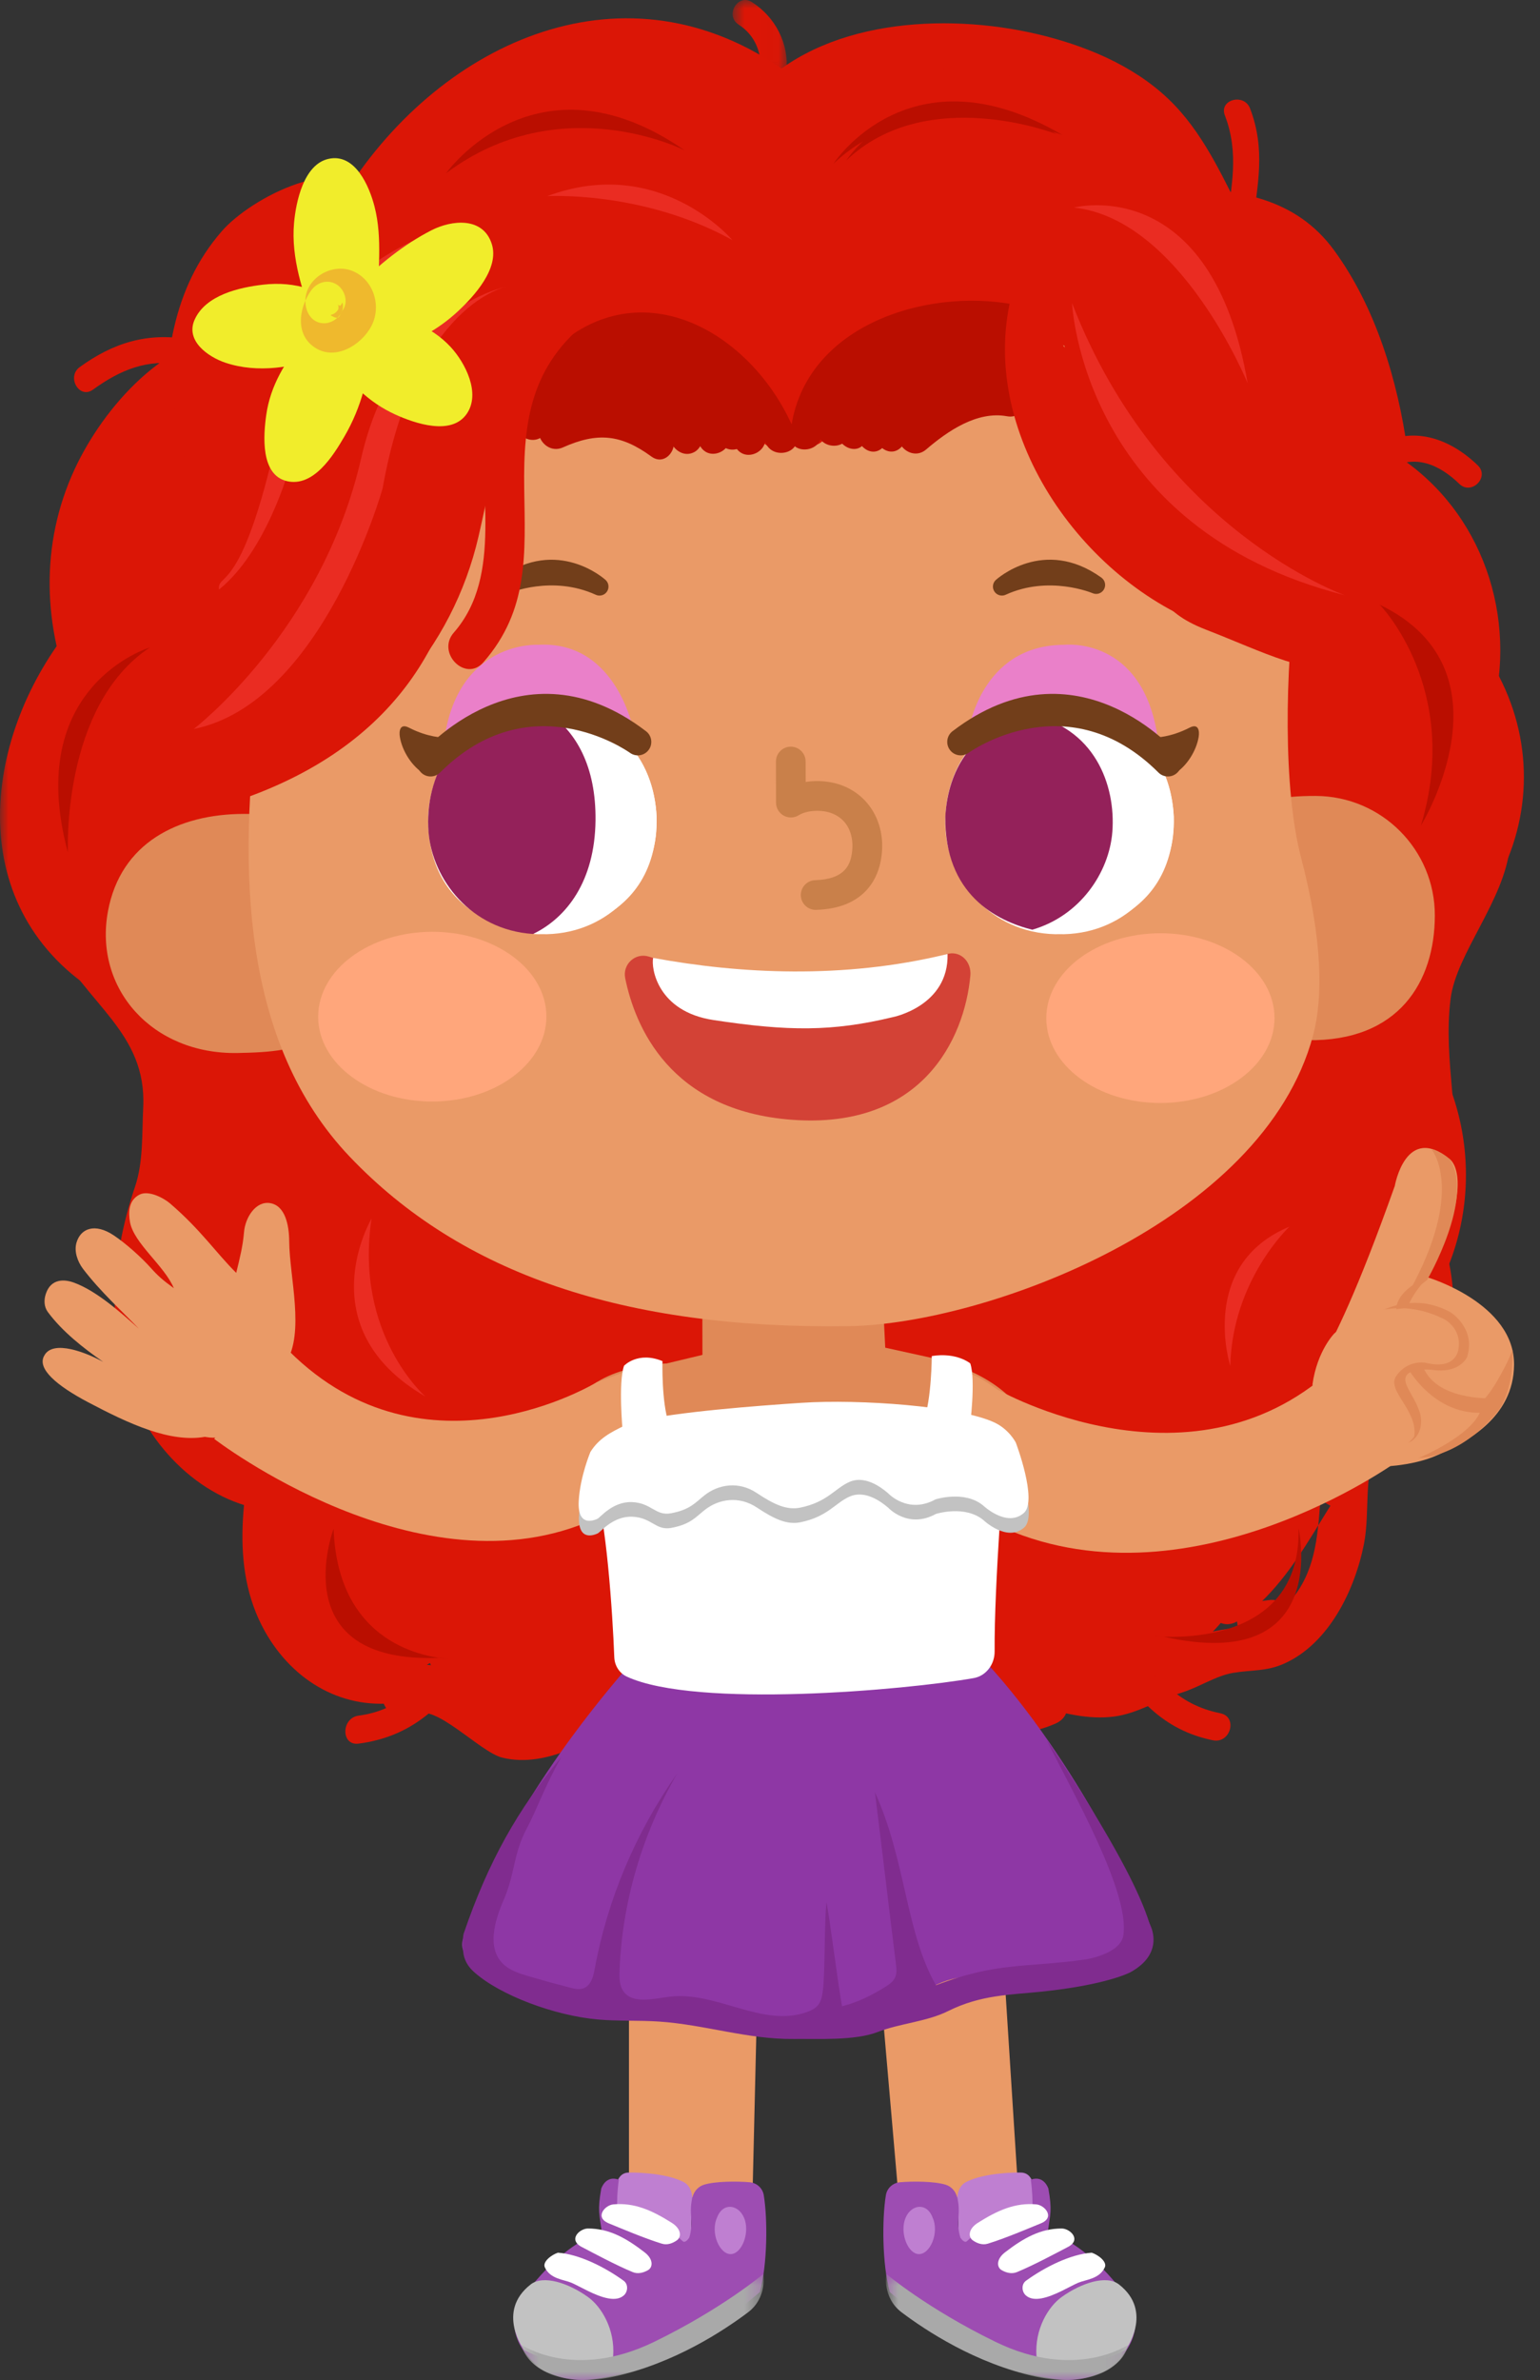 <svg width="90" height="139" viewBox="0 0 90 139" fill="none" xmlns="http://www.w3.org/2000/svg">
<rect x="0" y="0" width="90" height="139" fill="#333333" stroke="none"/>
<path fill-rule="evenodd" clip-rule="evenodd" d="M20.96 101.831C24.047 101.423 25.869 99.672 27.56 97.18C28.153 96.308 26.737 95.489 26.149 96.356C24.831 98.297 23.407 99.873 20.96 100.196C19.932 100.332 19.918 101.969 20.96 101.831" fill="#DB1606"/>
<path fill-rule="evenodd" clip-rule="evenodd" d="M71.321 100.059C68.788 99.545 67.469 97.926 66.227 95.786C65.699 94.877 64.285 95.699 64.815 96.611C66.26 99.1 67.95 101.04 70.886 101.636C71.914 101.844 72.353 100.268 71.321 100.059" fill="#DB1606"/>
<path fill-rule="evenodd" clip-rule="evenodd" d="M24.286 100.136C25.406 99.424 28.046 102.327 29.352 102.649C30.686 102.979 32.069 102.679 33.308 102.165C34.998 101.463 36.344 100.207 37.99 99.44C40.38 98.326 41.937 99.563 44.031 100.519C47.146 101.941 49.069 100.854 51.93 99.499C54.287 98.381 55.6 100.033 57.715 100.809C59.139 101.331 60.308 101.258 61.671 100.667C63.252 99.98 61.886 97.667 60.316 98.348C58.568 99.106 56.637 96.929 54.997 96.477C53.695 96.117 52.429 96.348 51.213 96.876C49.343 97.689 47.874 99.084 45.704 98.333C44.031 97.754 42.67 96.604 40.88 96.325C37.287 95.767 35.196 98.643 32.105 99.742C29.489 100.672 28.547 98.519 26.478 97.602C25.249 97.057 24.06 97.1 22.931 97.817C21.476 98.741 22.821 101.065 24.286 100.136" fill="#DB1606"/>
<path fill-rule="evenodd" clip-rule="evenodd" d="M69.117 96.446C71.403 96.105 74.025 95.738 75.789 94.085C77.362 92.612 77.798 90.308 79.468 88.939L77.224 87.633C76.533 90.176 74.306 92.791 71.803 93.756C70.523 94.249 70.534 96.605 72.16 96.394L74.142 96.136C75.832 95.915 75.853 93.227 74.142 93.45C73.481 93.537 72.82 93.623 72.16 93.708C72.278 94.587 72.397 95.466 72.517 96.346C75.912 95.037 78.859 91.857 79.814 88.347C80.189 86.963 78.557 86.231 77.569 87.04C76.148 88.206 75.597 89.894 74.584 91.365C73.239 93.317 70.567 93.534 68.403 93.856C66.7 94.11 67.424 96.698 69.117 96.446" fill="#DB1606"/>
<path fill-rule="evenodd" clip-rule="evenodd" d="M60.661 99.633C62.093 100.05 63.6 100.445 65.105 100.25C66.498 100.07 67.665 99.278 68.994 98.874C70.062 98.551 71.038 97.871 72.062 97.698C73.147 97.516 74.017 97.625 75.065 97.151C77.663 95.977 79.174 92.874 79.709 90.186C80.111 88.167 79.582 85.791 80.732 83.999C81.563 82.703 79.691 81.305 78.623 82.373C75.689 85.307 74.52 89.874 71.071 92.296C69.668 93.281 71.008 95.61 72.426 94.614C76.177 91.981 77.379 87.415 80.522 84.271C79.819 83.728 79.116 83.186 78.413 82.644C76.15 86.171 78.362 91.02 74.797 94.101C73.395 95.313 71.38 94.873 69.755 95.663C68.738 96.157 67.692 96.321 66.656 96.764C65.651 97.192 65.196 97.669 64.008 97.618C63.117 97.58 62.222 97.29 61.375 97.044C59.712 96.56 59.002 99.15 60.661 99.633" fill="#DB1606"/>
<mask id="mask0" mask-type="alpha" maskUnits="userSpaceOnUse" x="0" y="35" width="8" height="23">
<path fill-rule="evenodd" clip-rule="evenodd" d="M0 35.728H7.131V57.88H0V35.728Z" fill="white"/>
</mask>
<g mask="url(#mask0)">
<path fill-rule="evenodd" clip-rule="evenodd" d="M4.524 36.17C-0.84 42.412 -2.379 52.367 5.179 57.639C6.598 58.63 7.942 56.303 6.534 55.32C0.479 51.096 2.265 42.906 6.423 38.069C7.543 36.765 5.652 34.857 4.524 36.17" fill="#DB1606"/>
</g>
<path fill-rule="evenodd" clip-rule="evenodd" d="M80.207 79.654C85.309 75.937 86.965 69.057 84.64 63.261C84.005 61.677 81.407 62.368 82.051 63.975C83.888 68.555 83.025 74.296 78.851 77.336C77.468 78.344 78.807 80.674 80.207 79.654" fill="#DB1606"/>
<path fill-rule="evenodd" clip-rule="evenodd" d="M73.497 35.756C73.907 38.343 74.283 40.799 74.113 43.428C74.002 45.153 76.688 45.146 76.799 43.428C76.983 40.572 76.532 37.851 76.086 35.042C75.816 33.34 73.228 34.062 73.497 35.756" fill="#DB1606"/>
<path fill-rule="evenodd" clip-rule="evenodd" d="M88.235 49.472C88.687 45.002 86.781 43.67 86.352 39.198C86.107 36.651 85.851 34.056 84.841 31.713C83.83 29.37 81.92 27.28 79.461 26.753C81.416 21.086 78.02 14.114 72.407 12.27C71.956 12.122 71.488 11.999 71.096 11.731C70.677 11.445 70.377 11.016 70.086 10.597C67.514 6.892 62.924 2.693 58.468 2.767C45.778 2.976 49.358 5.905 43.885 5.1C42.156 4.846 40.551 4.063 38.886 3.524C34.737 2.184 29.616 2.649 26.846 6.068C25.807 7.351 25.151 8.973 23.876 10.011C22.329 11.268 20.215 11.406 18.277 11.818C16.339 12.23 14.216 13.238 13.734 15.193C13.456 16.32 12.052 16.724 11.596 17.789C11.199 18.715 10.76 20.113 9.958 20.707C6.144 23.534 4.944 28.168 4.661 32.963C4.552 34.815 4.749 36.703 4.314 38.504C3.936 40.073 3.101 41.482 2.549 42.996C1.34 46.313 1.424 51.613 3.024 54.752C5.032 58.691 8.595 60.26 8.369 64.692C8.292 66.221 8.382 67.854 7.893 69.301C6.615 73.088 6.186 77.313 7.527 81.076C8.868 84.84 12.236 87.995 16.16 88.257C14.609 90.755 15.026 94.337 17.109 96.396C19.191 98.455 22.719 98.774 25.125 97.121C25.612 98.249 26.098 99.378 26.584 100.505C27.253 100.219 27.772 99.7 28.151 99.07C28.193 99.156 28.241 99.239 28.294 99.319C28.026 100.4 29.516 101.549 30.583 100.589C30.681 100.501 30.786 100.402 30.894 100.298C31.468 100.218 32.002 99.997 32.498 99.691C33.954 100.867 36.091 100.045 37.493 98.982C38.852 97.951 37.516 95.618 36.138 96.663C35.828 96.914 35.503 97.144 35.165 97.355C35.078 97.375 35.003 97.388 34.929 97.401C35.837 96.359 37.357 95.453 37.712 94.048C37.84 93.543 37.782 93.116 37.601 92.761C40.483 90.557 46.176 92.677 49.587 93.081C50.255 93.16 50.935 93.243 51.548 93.527C52.652 94.039 53.377 95.123 54.311 95.91C55.937 97.28 58.122 97.702 59.999 98.682C61.876 99.663 63.548 96.961 62.886 99.002C63.464 97.461 64.069 98.813 64.659 98.554C64.898 98.661 65.182 98.698 65.5 98.63C70.144 97.639 75.349 91.131 74.88 85.881C78.194 85.211 81.175 83.522 82.684 80.413C84.413 76.857 83.849 72.274 84.776 68.42C85.475 65.519 84.305 62.052 84.776 58.324C85.111 55.68 87.921 52.578 88.235 49.472" fill="#DB1606"/>
<path fill-rule="evenodd" clip-rule="evenodd" d="M74.664 87.057C82.238 86.455 86.727 79.338 84.252 72.186C83.69 70.563 81.095 71.26 81.663 72.9C83.518 78.261 80.604 83.9 74.664 84.372C72.953 84.507 72.938 87.194 74.664 87.057" fill="#DB1606"/>
<path fill-rule="evenodd" clip-rule="evenodd" d="M85.096 40.499C86.829 43.61 86.817 47.202 85.071 50.303C84.222 51.811 86.541 53.166 87.389 51.658C89.607 47.719 89.614 43.092 87.415 39.144C86.574 37.634 84.254 38.986 85.096 40.499" fill="#DB1606"/>
<path fill-rule="evenodd" clip-rule="evenodd" d="M78.881 28.138C83.119 30.185 85.65 34.767 84.922 39.465C84.66 41.156 87.247 41.884 87.511 40.179C88.416 34.338 85.643 28.431 80.236 25.819C78.687 25.071 77.324 27.385 78.881 28.138" fill="#DB1606"/>
<path fill-rule="evenodd" clip-rule="evenodd" d="M81.163 27.407C82.661 26.479 84.116 27.125 85.287 28.261C85.992 28.945 87.073 27.867 86.367 27.181C84.714 25.578 82.478 24.795 80.393 26.088C79.559 26.605 80.325 27.927 81.163 27.407" fill="#DB1606"/>
<path fill-rule="evenodd" clip-rule="evenodd" d="M82.248 26.261C81.686 22.229 80.4 17.946 77.967 14.618C75.73 11.558 72.337 11.027 68.759 10.994C67.03 10.978 67.029 13.663 68.759 13.679C72.437 13.713 74.984 14.456 76.808 17.862C78.333 20.711 79.214 23.787 79.659 26.975C79.897 28.679 82.484 27.954 82.248 26.261" fill="#DB1606"/>
<path fill-rule="evenodd" clip-rule="evenodd" d="M73.184 13.226C73.507 10.787 73.969 8.713 73.054 6.331C72.705 5.423 71.228 5.817 71.582 6.736C72.438 8.967 71.959 10.945 71.656 13.226C71.527 14.197 73.056 14.188 73.184 13.226" fill="#DB1606"/>
<path fill-rule="evenodd" clip-rule="evenodd" d="M46.335 6.937C49.922 3.428 56.669 3.566 61.176 4.92C63.475 5.612 65.662 6.692 67.22 8.573C68.639 10.287 69.495 12.43 70.515 14.387C71.314 15.92 73.633 14.564 72.834 13.031C71.591 10.648 70.526 8.112 68.643 6.14C66.643 4.047 63.864 2.823 61.099 2.111C55.778 0.739 48.567 0.997 44.436 5.038C43.199 6.249 45.098 8.147 46.335 6.937" fill="#DB1606"/>
<path fill-rule="evenodd" clip-rule="evenodd" d="M45.197 5.24C42.697 3.647 39.684 3.244 36.854 4.133C35.211 4.65 35.913 7.244 37.567 6.723C39.758 6.034 41.904 6.324 43.842 7.559C45.304 8.49 46.652 6.168 45.197 5.24" fill="#DB1606"/>
<path fill-rule="evenodd" clip-rule="evenodd" d="M45.551 3.92C36.135 -2.467 25.469 2.661 20.004 11.54C19.096 13.016 21.418 14.366 22.323 12.895C27.055 5.206 36.012 0.687 44.196 6.239C45.629 7.211 46.975 4.886 45.551 3.92" fill="#DB1606"/>
<path fill-rule="evenodd" clip-rule="evenodd" d="M22.128 11.366C19.905 8.798 14.672 11.549 12.976 13.488C10.032 16.853 9.575 21.1 9.66 25.396C9.695 27.122 12.381 27.127 12.346 25.396C12.29 22.6 12.331 19.735 13.656 17.196C14.321 15.92 15.289 14.641 16.583 13.964C17.126 13.681 19.716 12.671 20.23 13.264C21.363 14.573 23.255 12.667 22.128 11.366" fill="#DB1606"/>
<path fill-rule="evenodd" clip-rule="evenodd" d="M13.948 19.456C9.712 19.596 6.044 23.79 4.371 27.383C2.313 31.802 2.504 36.666 4.392 41.093C5.067 42.677 7.381 41.311 6.71 39.737C5.24 36.289 5.131 32.376 6.622 28.915C7.785 26.213 10.675 22.249 13.948 22.142C15.671 22.085 15.68 19.399 13.948 19.456" fill="#DB1606"/>
<path fill-rule="evenodd" clip-rule="evenodd" d="M15.144 82.831C14.265 86.868 13.34 91.446 15.474 95.261C17.127 98.215 20.117 99.955 23.488 99.399C25.189 99.117 24.467 96.529 22.774 96.809C19.963 97.274 17.72 94.664 17.128 92.159C16.452 89.303 17.123 86.349 17.734 83.545C18.101 81.861 15.513 81.141 15.144 82.831" fill="#DB1606"/>
<path fill-rule="evenodd" clip-rule="evenodd" d="M11.003 19.814C8.602 19.404 6.618 20.022 4.66 21.438C3.871 22.009 4.633 23.334 5.431 22.757C7.029 21.602 8.604 20.946 10.597 21.287C11.558 21.451 11.972 19.98 11.003 19.814" fill="#DB1606"/>
<mask id="mask1" mask-type="alpha" maskUnits="userSpaceOnUse" x="42" y="0" width="4" height="5">
<path fill-rule="evenodd" clip-rule="evenodd" d="M42.816 0H45.983V4.891H42.816V0Z" fill="white"/>
</mask>
<g mask="url(#mask1)">
<path fill-rule="evenodd" clip-rule="evenodd" d="M45.966 4.16C46.111 2.536 45.308 0.993 43.943 0.123C43.112 -0.407 42.345 0.915 43.172 1.442C44.11 2.04 44.536 3.072 44.439 4.16C44.352 5.139 45.879 5.133 45.966 4.16" fill="#DB1606"/>
</g>
<path fill-rule="evenodd" clip-rule="evenodd" d="M38.144 93.525C37.023 93.74 35.923 94.067 34.867 94.499C34.135 94.799 33.408 95.16 32.867 95.736C32.326 96.312 32 97.141 32.199 97.906C32.464 98.92 33.566 99.52 34.611 99.591C35.657 99.662 36.681 99.332 37.703 99.1C42.344 98.044 47.172 98.984 51.879 99.691C54.69 100.112 57.83 100.373 60.114 98.682C60.512 98.388 60.895 97.994 60.935 97.501C60.97 97.075 60.739 96.672 60.476 96.335C58.986 94.426 56.426 93.775 54.051 93.303C52.265 92.948 50.456 92.625 48.635 92.675C47.354 92.711 46.085 92.93 44.808 93.05C41.606 93.35 38.314 93.03 35.222 93.913" fill="#DB1606"/>
<path fill-rule="evenodd" clip-rule="evenodd" d="M49.455 9.375C49.455 9.375 53.556 3.019 61.757 7.838C61.757 7.838 54.171 4.865 49.455 9.375" fill="#BA0E00"/>
<path fill-rule="evenodd" clip-rule="evenodd" d="M80.635 35.316C80.635 35.316 85.448 40.225 83.041 48.215C83.041 48.215 88.625 39.167 80.635 35.316" fill="#BA0E00"/>
<path fill-rule="evenodd" clip-rule="evenodd" d="M21.715 71.164C21.715 71.164 17.934 77.546 24.866 81.564C24.866 81.564 20.691 77.94 21.715 71.164" fill="#EA2C22"/>
<path fill-rule="evenodd" clip-rule="evenodd" d="M67.498 95.564C68.019 95.588 76.05 96.319 75.89 89.262C75.89 89.262 77.845 97.788 68.019 95.588" fill="#BA0E00"/>
<path fill-rule="evenodd" clip-rule="evenodd" d="M26.185 96.886C25.71 96.818 19.761 96.544 19.496 89.285C19.496 89.285 16.488 97.208 25.71 96.818" fill="#BA0E00"/>
<path fill-rule="evenodd" clip-rule="evenodd" d="M40.162 90.617C33.591 88.544 33.663 82.079 33.663 82.079C34.67 79.717 38.956 79.63 38.956 79.63L41.052 79.128L41.043 74.535L51.526 74.414L51.734 78.707L54.431 79.3C54.431 79.3 57.691 79.973 59.364 81.981L55.574 87.008L52.322 90.387L44.971 91.799" fill="#E08957"/>
<path fill-rule="evenodd" clip-rule="evenodd" d="M20.858 54.509C20.871 61.054 17.625 61.429 13.883 61.497C8.902 61.587 5.472 57.739 6.309 53.222C7.048 49.231 10.396 47.541 14.256 47.533C18.116 47.525 20.846 48.608 20.858 54.509" fill="#E08957"/>
<path fill-rule="evenodd" clip-rule="evenodd" d="M69.877 53.444C69.865 59.989 72.667 60.691 76.409 60.749C81.763 60.833 83.847 57.324 83.854 53.472C83.862 49.621 80.74 46.492 76.88 46.484C73.02 46.476 69.889 47.543 69.877 53.444" fill="#E08957"/>
<path fill-rule="evenodd" clip-rule="evenodd" d="M16.862 30.992C16.815 34.274 15.611 37.572 15.172 40.825C13.815 50.881 14.188 60.992 20.441 67.556C26.959 74.398 36.47 77.633 49.585 77.451C57.582 77.34 73.818 71.369 76.737 60.474C77.333 58.247 77.288 54.851 76.034 50.077C74.986 46.085 75.086 39.148 75.785 34.078C75.785 34.078 74.268 24.031 67.672 21.69C61.077 19.349 49.539 18.203 49.539 18.203L37.673 20.261L29.766 23.824C29.766 23.824 16.964 23.793 16.862 30.992" fill="#EA9A67"/>
<path fill-rule="evenodd" clip-rule="evenodd" d="M56.579 42.813C56.579 42.813 57.248 37.664 62.194 37.659C62.194 37.659 66.807 37.12 67.663 43.122C67.663 43.122 62.399 39.251 56.579 42.813" fill="#EA80C9"/>
<path fill-rule="evenodd" clip-rule="evenodd" d="M37.058 42.812C37.058 42.812 36.117 37.391 31.444 37.658C31.444 37.658 26.81 37.391 25.975 43.121C25.975 43.121 31.238 39.25 37.058 42.812" fill="#EA80C9"/>
<path fill-rule="evenodd" clip-rule="evenodd" d="M47.669 53.138C47.201 53.138 46.816 52.766 46.802 52.295C46.788 51.816 47.165 51.417 47.644 51.403C49.269 51.356 49.624 50.599 49.749 50.033C49.952 49.118 49.759 47.898 48.544 47.473C48.029 47.293 47.19 47.296 46.675 47.613C46.408 47.778 46.072 47.785 45.798 47.632C45.523 47.479 45.353 47.19 45.352 46.876L45.347 44.477C45.346 43.998 45.734 43.608 46.213 43.607H46.215C46.693 43.607 47.081 43.995 47.082 44.473L47.085 45.666C47.817 45.552 48.557 45.639 49.117 45.835C50.942 46.473 51.899 48.354 51.444 50.409C51.225 51.394 50.448 53.057 47.695 53.137C47.686 53.138 47.677 53.138 47.669 53.138" fill="#C9804A"/>
<path fill-rule="evenodd" clip-rule="evenodd" d="M55.3 55.733C47.559 58.269 40.871 56.8 37.923 55.868C37.131 55.618 36.372 56.312 36.538 57.131C37.104 59.909 39.121 64.869 46.295 65.398C53.844 65.954 56.362 60.723 56.709 56.983C56.788 56.143 56.097 55.472 55.3 55.733" fill="#D34236"/>
<path fill-rule="evenodd" clip-rule="evenodd" d="M41.694 59.572C46.078 60.238 48.646 60.251 52.177 59.403C52.177 59.403 55.447 58.765 55.377 55.719C55.351 55.725 55.327 55.727 55.301 55.733C49.275 57.197 43.205 56.872 38.171 55.943C38.042 56.532 38.419 59.075 41.694 59.572" fill="white"/>
<path fill-rule="evenodd" clip-rule="evenodd" d="M31.932 59.361C31.938 62.099 28.956 64.324 25.273 64.331C21.59 64.338 18.6 62.125 18.595 59.388C18.588 56.65 21.57 54.425 25.253 54.418C28.936 54.411 31.927 56.623 31.932 59.361" fill="#FFA67B"/>
<path fill-rule="evenodd" clip-rule="evenodd" d="M74.485 59.447C74.491 62.185 71.509 64.41 67.826 64.417C64.143 64.424 61.153 62.211 61.147 59.474C61.142 56.736 64.123 54.511 67.807 54.504C71.49 54.497 74.479 56.71 74.485 59.447" fill="#FFA67B"/>
<path fill-rule="evenodd" clip-rule="evenodd" d="M58.554 34.782C58.383 34.782 58.217 34.699 58.117 34.549C57.974 34.335 58.007 34.049 58.195 33.873C58.223 33.847 60.999 31.313 64.367 33.734C64.585 33.892 64.649 34.188 64.517 34.421C64.385 34.654 64.099 34.75 63.851 34.643C63.827 34.632 61.307 33.575 58.772 34.735C58.702 34.767 58.627 34.782 58.554 34.782" fill="#723E1A"/>
<path fill-rule="evenodd" clip-rule="evenodd" d="M35.035 34.783C34.962 34.783 34.888 34.768 34.818 34.736C32.267 33.57 29.764 34.633 29.739 34.644C29.491 34.751 29.205 34.654 29.073 34.422C28.941 34.189 29.005 33.893 29.223 33.735C32.587 31.316 35.367 33.848 35.395 33.874C35.583 34.05 35.616 34.336 35.472 34.55C35.373 34.7 35.206 34.783 35.035 34.783" fill="#723E1A"/>
<path fill-rule="evenodd" clip-rule="evenodd" d="M80.422 85.669C80.422 85.669 82.47 85.672 83.998 84.986C85.641 84.249 88.453 82.821 88.484 79.717C88.521 76.097 83.418 74.595 83.418 74.595L84.194 73.029C86.058 68.569 84.728 67.698 84.728 67.698C82.152 65.585 81.514 69.26 81.514 69.26C79.31 75.453 78.032 78.002 77.103 79.65C76.752 80.274 76.781 82.432 76.781 82.432" fill="#EA9A67"/>
<path fill-rule="evenodd" clip-rule="evenodd" d="M83.654 67.109C83.654 67.109 85.534 69.3 82.695 74.805L82.243 75.651L83.399 74.757C83.399 74.757 86.211 69.936 84.728 67.697C84.728 67.697 84.182 67.215 83.654 67.109" fill="#E08957"/>
<path fill-rule="evenodd" clip-rule="evenodd" d="M86.604 81.881C86.604 81.881 87.059 81.393 87.436 80.752C87.813 80.108 88.154 79.489 88.388 78.836C88.388 78.836 88.553 81.23 87.406 82.574C87.406 82.574 85.538 84.989 82.919 85.146C82.919 85.146 86.727 83.572 86.604 81.881" fill="#E08957"/>
<path fill-rule="evenodd" clip-rule="evenodd" d="M84.761 76.632C81.402 74.817 78.644 78.127 78.644 78.127C78.644 78.127 77.74 79.353 77.126 80.501C77.047 80.621 76.975 80.742 76.912 80.865C77.088 84.219 81.203 83.495 81.912 84.36C82.977 84.252 83.285 83.102 82.885 82.255C82.609 81.516 82.079 80.939 82.133 80.506C82.217 79.841 83.71 80.001 83.71 80.001C85.2 80.231 85.713 79.366 85.749 79.217C85.768 79.193 85.764 79.163 85.764 79.163C86.223 77.529 84.761 76.632 84.761 76.632" fill="#E08957"/>
<path fill-rule="evenodd" clip-rule="evenodd" d="M76.704 80.844C76.978 78.891 77.972 77.885 77.972 77.885C77.972 77.885 80.74 75.219 84.378 77.032C84.378 77.032 85.435 77.543 85.235 78.778C85.235 78.778 85.14 80.041 83.329 79.59C83.329 79.59 82.278 79.373 81.594 80.368C81.014 81.213 82.864 82.355 82.652 83.88C82.652 83.88 82.42 84.299 81.661 84.699C80.951 83.834 76.881 84.198 76.704 80.844" fill="#EA9A67"/>
<path fill-rule="evenodd" clip-rule="evenodd" d="M82.303 79.945C82.303 79.945 84.124 83.233 87.582 82.363C87.582 82.363 87.791 82.122 87.905 81.643C87.905 81.643 84.015 82.053 83.15 79.788C83.15 79.788 82.483 79.683 82.303 79.945" fill="#E08957"/>
<path fill-rule="evenodd" clip-rule="evenodd" d="M81.606 76.458C81.606 76.458 81.49 75.522 83.197 74.691L83.319 74.717C83.319 74.717 82.624 75.494 82.383 76.072C82.305 76.257 82.14 76.39 81.941 76.415L81.606 76.458Z" fill="#E08957"/>
<path fill-rule="evenodd" clip-rule="evenodd" d="M58.19 89.023C69.343 94.306 81.706 85.313 81.706 85.313L78.237 79.619C69.846 87.765 58.274 81.141 58.274 81.141C58.274 81.141 57.016 80.219 56.597 80.219C56.178 80.219 56.681 80.973 56.681 80.973L56.765 85.334L57.1 86.927L58.19 89.023" fill="#EA9A67"/>
<path fill-rule="evenodd" clip-rule="evenodd" d="M36.758 115.956V128.336H43.975L44.355 112.275L36.758 115.956Z" fill="#EA9A67"/>
<path fill-rule="evenodd" clip-rule="evenodd" d="M58.726 115.751L59.514 128.106L52.534 128.552L51.144 112.547L58.726 115.751Z" fill="#EA9A67"/>
<path fill-rule="evenodd" clip-rule="evenodd" d="M34.765 88.702C24.587 93.335 12.515 84.031 12.515 84.031L16.901 78.914C24.878 86.844 34.88 80.722 34.88 80.722L37.143 79.884L37.73 85.67L34.915 88.7" fill="#EA9A67"/>
<path fill-rule="evenodd" clip-rule="evenodd" d="M16.711 79.593C17.823 77.801 16.917 74.606 16.901 72.478C16.894 71.577 16.679 70.414 15.79 70.265C14.948 70.125 14.335 71.1 14.262 71.95C14.188 72.801 14.028 73.419 13.805 74.338C12.597 73.137 11.755 71.845 9.94 70.284C9.57 69.965 8.688 69.498 8.154 69.768C7.491 70.104 7.504 70.841 7.597 71.369C7.818 72.613 9.608 73.916 10.159 75.232C9.515 74.766 9.225 74.509 8.801 74.035C8.281 73.453 7.379 72.634 6.648 72.147C5.549 71.413 4.71 71.736 4.468 72.58C4.322 73.086 4.533 73.685 4.852 74.104C5.873 75.441 7.114 76.555 8.116 77.599C7.019 76.616 5.627 75.385 4.326 74.909C3.761 74.702 2.976 74.659 2.677 75.567C2.558 75.926 2.572 76.321 2.796 76.625C3.636 77.759 4.872 78.734 6.034 79.537C5.058 78.999 3.087 78.211 2.585 79.174C2.15 79.927 3.29 80.913 5.156 81.897C7.561 83.166 9.937 84.263 11.971 83.915C12.713 84.018 13.746 84.374 16.711 79.593" fill="#EA9A67"/>
<path fill-rule="evenodd" clip-rule="evenodd" d="M60.322 129.453C60.322 129.453 60.906 126.84 59.621 126.881C59.621 126.881 57.597 126.84 56.446 127.441C56.082 127.63 55.922 128.089 55.949 128.513C55.986 129.091 56.061 129.951 55.962 130.76C55.962 130.841 56.234 131.78 56.74 131.862C57.247 131.944 58.959 131.25 59.31 130.964C59.66 130.678 60.517 130.27 60.322 129.453" fill="#BF7FD1"/>
<path fill-rule="evenodd" clip-rule="evenodd" d="M60.203 129.461C57.671 129.339 56.615 130.896 56.452 130.923C56.289 130.95 56.126 130.679 56.126 130.679C55.837 129.774 56.193 129.196 55.921 128.27C55.827 127.95 55.585 127.691 55.267 127.592C54.6 127.383 53.313 127.384 52.594 127.447C52.179 127.483 51.839 127.792 51.772 128.203C51.542 129.598 51.553 132.241 52.002 133.863C54.772 136.178 57.877 138.471 61.786 138.955C63.291 139.142 64.795 138.64 65.749 137.373C66.235 136.727 66.461 135.923 66.314 135.128C66.161 134.295 65.709 133.92 65.134 133.25C64.155 132.107 62.966 131.017 61.246 130.272C61.379 129.301 61.494 129.093 61.27 127.821C61.27 127.821 61.019 127.012 60.243 127.297C60.243 127.297 60.488 129.053 60.203 129.461" fill="#9D4DB2"/>
<path fill-rule="evenodd" clip-rule="evenodd" d="M60.856 134.23C60.503 134.293 60.181 134.261 59.95 134.054C59.705 133.835 59.682 133.399 59.963 133.197C61.073 132.395 62.571 131.645 63.804 131.561C64.199 131.695 64.711 132.095 64.568 132.414C64.259 133.101 63.456 133.129 63.015 133.316C62.541 133.515 61.623 134.095 60.856 134.23" fill="white"/>
<path fill-rule="evenodd" clip-rule="evenodd" d="M59.434 132.694C59.124 132.823 58.795 132.73 58.535 132.579C58.251 132.414 58.208 131.945 58.738 131.537C59.824 130.702 60.81 130.148 62.046 130.148C62.535 130.148 63.229 130.802 62.407 131.229C61.717 131.587 60.453 132.271 59.434 132.694" fill="white"/>
<path fill-rule="evenodd" clip-rule="evenodd" d="M57.733 131.034C57.411 131.134 57.093 131.012 56.848 130.837C56.579 130.647 56.58 130.175 57.146 129.818C58.304 129.086 59.337 128.626 60.567 128.74C61.055 128.785 61.686 129.499 60.827 129.849C60.108 130.142 58.786 130.708 57.733 131.034" fill="white"/>
<path fill-rule="evenodd" clip-rule="evenodd" d="M65.393 133.414C64.658 132.842 63.189 133.332 62.046 134.149C61.271 134.702 60.453 136.027 60.575 137.619C60.575 137.619 62.59 138.884 65.774 137.251C65.774 137.251 67.448 135.012 65.393 133.414" fill="#C2C2C2"/>
<path fill-rule="evenodd" clip-rule="evenodd" d="M52.956 130.959C52.8 130.581 52.747 130.106 52.864 129.693C53.128 128.76 54.144 128.548 54.501 129.506C54.915 130.412 54.34 131.697 53.668 131.642C53.371 131.618 53.112 131.337 52.956 130.959" fill="#BF7FD1"/>
<mask id="mask2" mask-type="alpha" maskUnits="userSpaceOnUse" x="51" y="132" width="15" height="7">
<path fill-rule="evenodd" clip-rule="evenodd" d="M51.776 132.803H65.924V138.996H51.776V132.803Z" fill="white"/>
</mask>
<g mask="url(#mask2)">
<path fill-rule="evenodd" clip-rule="evenodd" d="M65.924 136.967C65.942 136.887 62.944 139.09 58.167 136.763C54.173 134.817 51.798 132.803 51.798 132.803C51.798 132.803 51.553 134.19 52.696 135.048C54.077 136.083 56.983 138.028 60.562 138.804C63.749 139.495 65.652 138.192 65.924 136.967" fill="#A9A9A9"/>
</g>
<path fill-rule="evenodd" clip-rule="evenodd" d="M36.086 129.453C36.086 129.453 35.502 126.84 36.787 126.881C36.787 126.881 38.811 126.84 39.963 127.441C40.326 127.63 40.486 128.089 40.459 128.513C40.422 129.091 40.347 129.951 40.447 130.76C40.447 130.841 40.174 131.78 39.668 131.862C39.161 131.944 37.449 131.25 37.098 130.964C36.748 130.678 35.891 130.27 36.086 129.453" fill="#BF7FD1"/>
<path fill-rule="evenodd" clip-rule="evenodd" d="M36.205 129.461C38.736 129.339 39.792 130.896 39.956 130.923C40.119 130.95 40.282 130.679 40.282 130.679C40.571 129.774 40.214 129.196 40.487 128.27C40.58 127.95 40.822 127.691 41.141 127.592C41.808 127.383 43.095 127.384 43.813 127.447C44.228 127.483 44.569 127.792 44.636 128.203C44.865 129.598 44.854 132.241 44.406 133.863C41.635 136.178 38.53 138.471 34.622 138.955C33.117 139.142 31.612 138.64 30.659 137.373C30.173 136.727 29.947 135.923 30.093 135.128C30.247 134.295 30.699 133.92 31.273 133.25C32.253 132.107 33.442 131.017 35.161 130.272C35.029 129.301 34.913 129.093 35.138 127.821C35.138 127.821 35.388 127.012 36.164 127.297C36.164 127.297 35.919 129.053 36.205 129.461" fill="#9D4DB2"/>
<path fill-rule="evenodd" clip-rule="evenodd" d="M35.552 134.23C35.905 134.293 36.227 134.261 36.458 134.054C36.703 133.835 36.726 133.399 36.445 133.197C35.335 132.395 33.837 131.645 32.604 131.561C32.21 131.695 31.697 132.095 31.84 132.414C32.149 133.101 32.953 133.129 33.393 133.316C33.867 133.515 34.785 134.095 35.552 134.23" fill="white"/>
<path fill-rule="evenodd" clip-rule="evenodd" d="M36.974 132.694C37.284 132.823 37.612 132.73 37.873 132.579C38.157 132.414 38.2 131.945 37.669 131.537C36.584 130.702 35.598 130.148 34.362 130.148C33.873 130.148 33.178 130.802 34.001 131.229C34.691 131.587 35.955 132.271 36.974 132.694" fill="white"/>
<path fill-rule="evenodd" clip-rule="evenodd" d="M38.676 131.034C38.997 131.134 39.315 131.012 39.56 130.837C39.829 130.647 39.828 130.175 39.262 129.818C38.104 129.086 37.072 128.626 35.841 128.74C35.353 128.785 34.723 129.499 35.581 129.849C36.3 130.142 37.622 130.708 38.676 131.034" fill="white"/>
<path fill-rule="evenodd" clip-rule="evenodd" d="M31.015 133.414C31.75 132.842 33.219 133.332 34.362 134.149C35.138 134.702 35.955 136.027 35.833 137.619C35.833 137.619 33.818 138.884 30.634 137.251C30.634 137.251 28.959 135.012 31.015 133.414" fill="#C2C2C2"/>
<path fill-rule="evenodd" clip-rule="evenodd" d="M43.452 130.959C43.608 130.581 43.661 130.106 43.544 129.693C43.281 128.76 42.265 128.548 41.907 129.506C41.493 130.412 42.068 131.697 42.74 131.642C43.037 131.618 43.296 131.337 43.452 130.959" fill="#BF7FD1"/>
<mask id="mask3" mask-type="alpha" maskUnits="userSpaceOnUse" x="30" y="132" width="15" height="7">
<path fill-rule="evenodd" clip-rule="evenodd" d="M30.484 132.803H44.632V138.996H30.484V132.803Z" fill="white"/>
</mask>
<g mask="url(#mask3)">
<path fill-rule="evenodd" clip-rule="evenodd" d="M30.484 136.967C30.466 136.887 33.464 139.09 38.241 136.763C42.235 134.817 44.61 132.803 44.61 132.803C44.61 132.803 44.855 134.19 43.712 135.048C42.331 136.083 39.425 138.028 35.846 138.804C32.659 139.495 30.756 138.192 30.484 136.967" fill="#A9A9A9"/>
</g>
<path fill-rule="evenodd" clip-rule="evenodd" d="M44.016 21.31C44.346 22.045 44.716 22.758 45.126 23.451C45.879 24.724 47.867 23.569 47.111 22.291C46.7 21.598 46.331 20.885 46.001 20.15C45.747 19.584 44.923 19.448 44.429 19.738C43.846 20.078 43.761 20.741 44.016 21.31" fill="#DB1606"/>
<path fill-rule="evenodd" clip-rule="evenodd" d="M42.779 24.203C42.901 24.433 43.035 24.678 43.267 24.796C43.445 24.887 43.654 24.888 43.853 24.887C45.184 24.882 46.513 24.878 47.843 24.872C48.339 24.87 48.862 24.861 49.287 24.606C49.667 24.377 49.914 23.983 50.136 23.599C51.427 21.371 52.416 18.968 53.069 16.477C53.283 15.662 42.487 16.451 41.658 16.644C39.458 17.156 38.38 17.202 39.724 19.274C40.781 20.903 41.866 22.482 42.779 24.203" fill="#DB1606"/>
<path fill-rule="evenodd" clip-rule="evenodd" d="M47.318 24.404C47.518 23.162 47.841 21.938 48.343 20.781C48.591 20.208 48.507 19.555 47.93 19.209C47.447 18.919 46.604 19.053 46.358 19.621C45.772 20.972 45.336 22.337 45.101 23.793C44.868 25.24 47.082 25.863 47.318 24.404" fill="#DB1606"/>
<path fill-rule="evenodd" clip-rule="evenodd" d="M48.29 25.477C49.997 22.503 51.944 18.145 56.119 18.905C60.503 19.704 61.306 23.599 62.562 27.145C63.802 30.645 68.099 37.231 72.607 34.691C73.896 33.965 72.739 31.979 71.447 32.706C69.406 33.856 66.685 30.242 65.894 28.942C64.882 27.277 64.442 25.394 63.848 23.561C62.996 20.931 61.555 18.955 59.106 17.594C56.779 16.301 54.143 16.071 51.776 17.416C49.11 18.93 47.77 21.765 46.305 24.317C45.568 25.602 47.553 26.761 48.29 25.477" fill="#DB1606"/>
<path fill-rule="evenodd" clip-rule="evenodd" d="M15.562 45.697C21.782 43.046 26.433 37.958 27.968 31.322C28.938 27.127 29.392 22.983 33.66 20.813C38.002 18.605 42.484 21.52 44.384 25.517C45.06 26.939 47.173 25.698 46.499 24.28C42.976 16.866 33.496 15.293 28.447 22.102C25.73 25.767 26.218 30.744 24.221 34.743C22.161 38.867 18.508 41.799 14.325 43.582C12.879 44.198 14.126 46.309 15.562 45.697" fill="#DB1606"/>
<path fill-rule="evenodd" clip-rule="evenodd" d="M49.63 25.399C50.971 21.463 55.287 19.247 59.268 20.232C60.417 20.517 60.907 18.744 59.757 18.459C54.769 17.225 49.525 20.014 47.856 24.91C47.474 26.033 49.249 26.515 49.63 25.399" fill="#BA0E00"/>
<path fill-rule="evenodd" clip-rule="evenodd" d="M50.594 25.741C51.998 22.565 55.124 20.709 58.586 21.021C59.765 21.127 59.757 19.288 58.586 19.182C54.55 18.818 50.646 21.104 49.006 24.813C48.532 25.886 50.116 26.822 50.594 25.741" fill="#BA0E00"/>
<path fill-rule="evenodd" clip-rule="evenodd" d="M51.647 26.075C53.335 24.118 55.321 22.208 58.027 21.987C59.198 21.892 59.208 20.052 58.027 20.148C54.787 20.413 52.398 22.398 50.346 24.775C49.577 25.667 50.872 26.973 51.647 26.075" fill="#BA0E00"/>
<path fill-rule="evenodd" clip-rule="evenodd" d="M52.707 26.076C54.504 24.042 56.923 22.92 59.584 22.532C60.751 22.363 60.255 20.591 59.095 20.759C56.149 21.188 53.391 22.53 51.407 24.776C50.626 25.66 51.922 26.965 52.707 26.076" fill="#BA0E00"/>
<path fill-rule="evenodd" clip-rule="evenodd" d="M54.122 26.253C55.383 25.172 57.105 23.989 58.855 24.31C60.011 24.523 60.507 22.751 59.343 22.537C56.858 22.081 54.649 23.387 52.821 24.952C51.922 25.723 53.227 27.019 54.122 26.253" fill="#BA0E00"/>
<path fill-rule="evenodd" clip-rule="evenodd" d="M46.501 25.345C44.197 19.536 37.481 15.501 32.223 20.532C31.367 21.352 32.669 22.651 33.524 21.832C37.694 17.841 42.939 21.323 44.728 25.834C45.159 26.921 46.938 26.447 46.501 25.345" fill="#BA0E00"/>
<path fill-rule="evenodd" clip-rule="evenodd" d="M43.509 24.742C41.474 23.117 39.662 20.826 36.979 20.293C34.686 19.836 32.424 20.796 30.982 22.587C30.247 23.501 31.54 24.81 32.282 23.888C35.686 19.658 39.31 23.727 42.208 26.043C43.124 26.774 44.434 25.481 43.509 24.742" fill="#BA0E00"/>
<path fill-rule="evenodd" clip-rule="evenodd" d="M42.13 23.611C38.504 22.74 32.873 20.306 30.306 24.335C29.668 25.336 31.259 26.259 31.894 25.263C33.699 22.431 39.083 24.769 41.641 25.384C42.791 25.66 43.282 23.888 42.13 23.611" fill="#BA0E00"/>
<path fill-rule="evenodd" clip-rule="evenodd" d="M38.995 25.074C36.666 23.37 34.542 23.39 31.968 24.543C30.89 25.026 31.823 26.612 32.896 26.131C34.902 25.233 36.288 25.36 38.068 26.662C39.024 27.361 39.943 25.767 38.995 25.074" fill="#BA0E00"/>
<path fill-rule="evenodd" clip-rule="evenodd" d="M48.026 25.37C48.502 20.373 54.767 18.795 58.797 19.565C59.953 19.785 60.449 18.014 59.286 17.791C53.983 16.778 46.785 19.099 46.187 25.37C46.075 26.547 47.914 26.54 48.026 25.37" fill="#BA0E00"/>
<path fill-rule="evenodd" clip-rule="evenodd" d="M62.263 18.232C61.657 22.368 64.583 28.965 66.041 31.547C67.601 34.308 67.591 35.66 70.502 36.783C73.807 38.058 76.567 39.563 79.161 38.988L76.567 26.514L70.544 21.494L62.263 18.232Z" fill="#DB1606"/>
<path fill-rule="evenodd" clip-rule="evenodd" d="M31.627 24.075C31.651 23.996 31.809 23.715 31.937 23.523C32.114 23.256 32.309 23.003 32.514 22.756C32.89 22.304 33.286 21.844 33.746 21.474C34.137 21.161 34.067 20.502 33.746 20.174C33.368 19.787 32.831 19.865 32.446 20.174C31.907 20.607 31.448 21.158 31.018 21.696C30.561 22.27 30.074 22.875 29.854 23.586C29.502 24.719 31.277 25.204 31.627 24.075" fill="#BA0E00"/>
<path fill-rule="evenodd" clip-rule="evenodd" d="M58.994 17.782C57.329 25.898 63.82 34.618 71.494 36.907C72.914 37.33 73.521 35.113 72.105 34.69C65.702 32.781 59.805 25.244 61.21 18.394C61.506 16.95 59.291 16.332 58.994 17.782" fill="#DB1606"/>
<path fill-rule="evenodd" clip-rule="evenodd" d="M40.931 25.129C39.964 23.848 38.797 22.791 37.386 22.015C36.349 21.444 35.42 23.031 36.459 23.602C37.578 24.219 38.57 25.033 39.343 26.057C39.644 26.457 40.133 26.654 40.6 26.388C40.993 26.163 41.229 25.525 40.931 25.129" fill="#BA0E00"/>
<path fill-rule="evenodd" clip-rule="evenodd" d="M42.513 25.137C41.661 23.727 40.529 22.559 39.159 21.648C38.17 20.991 37.249 22.583 38.231 23.236C39.336 23.971 40.239 24.93 40.925 26.064C41.537 27.076 43.127 26.152 42.513 25.137" fill="#BA0E00"/>
<path fill-rule="evenodd" clip-rule="evenodd" d="M44.588 25.2C43.303 23.093 41.524 21.379 39.359 20.193C38.321 19.625 37.392 21.211 38.431 21.781C40.328 22.82 41.873 24.28 43 26.128C43.615 27.137 45.206 26.214 44.588 25.2" fill="#BA0E00"/>
<path fill-rule="evenodd" clip-rule="evenodd" d="M44.709 23.516C42.805 21.235 40.46 19.096 37.282 19.31C36.108 19.389 36.099 21.228 37.282 21.149C39.981 20.967 41.816 22.907 43.409 24.816C44.168 25.725 45.463 24.419 44.709 23.516" fill="#BA0E00"/>
<path fill-rule="evenodd" clip-rule="evenodd" d="M37.027 20.99C36.542 20.936 36.058 20.804 35.596 20.644C35.126 20.481 34.59 20.83 34.465 21.286C34.326 21.792 34.636 22.254 35.107 22.417C35.733 22.634 36.369 22.755 37.027 22.829C37.521 22.885 37.946 22.367 37.946 21.91C37.946 21.367 37.522 21.046 37.027 20.99" fill="#BA0E00"/>
<path fill-rule="evenodd" clip-rule="evenodd" d="M26.376 21.242C26.376 21.242 33.403 43.076 9.813 47.844L10.566 31.03L21.106 20.74L26.376 21.242Z" fill="#DB1606"/>
<path fill-rule="evenodd" clip-rule="evenodd" d="M29.639 16.727C29.639 16.727 24.285 17.703 22.36 28.522C22.36 28.522 18.848 41.07 11.319 42.575C11.319 42.575 18.796 36.87 21.106 26.765C23.113 17.982 29.639 16.727 29.639 16.727" fill="#EA2C22"/>
<path fill-rule="evenodd" clip-rule="evenodd" d="M26.292 13.24C26.292 13.24 17.927 16.698 16.923 27.294C16.923 27.294 15.585 32.201 12.797 34.432C12.685 33.317 14.358 35.101 16.7 23.055C18.208 15.3 26.292 13.24 26.292 13.24" fill="#EA2C22"/>
<path fill-rule="evenodd" clip-rule="evenodd" d="M62.653 17.701C62.653 17.701 63.211 30.862 78.603 34.766C78.603 34.766 67.784 30.974 62.653 17.701" fill="#EA2C22"/>
<path fill-rule="evenodd" clip-rule="evenodd" d="M62.765 12.124C62.765 12.124 70.796 10.005 72.915 22.386C72.915 22.386 69.011 12.794 62.765 12.124" fill="#EA2C22"/>
<path fill-rule="evenodd" clip-rule="evenodd" d="M26.069 10.118C26.069 10.118 31.311 2.756 40.012 8.779C40.012 8.779 32.762 5.099 26.069 10.118" fill="#BA0E00"/>
<path fill-rule="evenodd" clip-rule="evenodd" d="M48.711 9.56C48.711 9.56 53.173 2.645 62.096 7.887C62.096 7.887 53.842 4.653 48.711 9.56" fill="#BA0E00"/>
<path fill-rule="evenodd" clip-rule="evenodd" d="M42.8 14.021C42.8 14.021 38.561 9.001 31.981 11.455C31.981 11.455 37.558 11.12 42.8 14.021" fill="#EA2C22"/>
<path fill-rule="evenodd" clip-rule="evenodd" d="M32.672 16.968C30.187 18.937 28.758 21.274 28.375 24.409C27.877 28.505 29.464 33.58 26.52 36.946C25.486 38.128 27.212 39.868 28.252 38.678C30.917 35.631 30.692 32.338 30.636 28.538C30.575 24.51 31.054 21.355 34.404 18.701C35.639 17.722 33.895 15.999 32.672 16.968" fill="#DB1606"/>
<path fill-rule="evenodd" clip-rule="evenodd" d="M27.668 21.85C26.509 22.285 25.564 23.194 24.933 24.26C24.441 25.092 24.122 26.119 24.465 27.023C24.807 27.927 26.032 28.498 26.799 27.91C27.057 27.712 27.225 27.423 27.388 27.141C27.803 26.419 28.219 25.697 28.634 24.976C28.813 24.665 28.996 24.342 29.034 23.985C29.133 23.053 28.223 22.317 27.334 22.019" fill="#DB1606"/>
<path fill-rule="evenodd" clip-rule="evenodd" d="M8.761 37.812C8.761 37.812 1.333 40.033 3.971 49.795C3.971 49.795 3.572 41.245 8.761 37.812" fill="#BA0E00"/>
<path fill-rule="evenodd" clip-rule="evenodd" d="M75.358 71.637C75.358 71.637 72.012 74.76 71.9 79.779C71.9 79.779 70.004 73.868 75.358 71.637" fill="#EA2C22"/>
<path fill-rule="evenodd" clip-rule="evenodd" d="M36.578 96.719C36.586 96.769 36.593 96.82 36.602 96.874C36.646 97.178 36.556 97.492 36.351 97.734C34.943 99.409 29.317 106.046 27.058 113.235C26.922 113.666 27.067 114.123 27.427 114.387C28.341 115.06 30.262 116.786 33.617 117.584C35.601 118.057 39.629 117.395 42.796 118.512C45.941 119.621 50.723 118.399 53.798 116.358C53.843 116.329 53.888 116.304 53.936 116.281C55.398 115.602 55.688 115.268 59.849 115.301C59.892 115.302 59.821 116.33 61.971 115.79C64.168 115.237 65.042 115.297 66.83 113.599C67.186 113.261 67.358 112.786 67.183 112.35C66.206 109.911 62.093 101.423 56.566 95.983C56.337 95.757 56.213 95.446 56.252 95.125C56.253 95.119 56.254 95.112 56.255 95.106C56.338 94.376 55.65 93.812 54.911 93.993C51.756 94.763 42.858 95.465 37.733 95.43C37.026 95.425 36.47 96.045 36.578 96.719" fill="#8E37A5"/>
<path fill-rule="evenodd" clip-rule="evenodd" d="M60.852 116.318C59.032 116.506 57.327 116.496 55.409 117.45C54.152 118.076 52.606 118.162 51.297 118.671C49.963 119.188 47.801 119.064 46.383 119.08C43.718 119.111 41.162 118.238 38.51 118.062C37.33 117.984 36.136 118.046 34.958 117.943C32.426 117.723 29.244 116.538 27.723 115.186C27.454 114.948 27.25 114.683 27.132 114.306C27.013 113.929 27.033 113.115 27.1 112.92C28.541 108.703 30.284 105.629 32.811 102.608C31.876 104.228 31.368 105.697 30.8 106.759C29.974 108.301 30.123 109.379 29.429 110.977C28.902 112.191 28.462 113.727 29.362 114.656C29.764 115.071 30.353 115.258 30.919 115.423C31.714 115.656 32.514 115.876 33.319 116.083C33.576 116.149 33.855 116.213 34.109 116.116C34.542 115.951 34.675 115.429 34.756 114.987C35.497 110.933 37.156 107.005 39.582 103.566C37.528 107.103 36.358 111.097 36.207 115.092C36.191 115.519 36.195 115.978 36.45 116.317C37.006 117.058 38.2 116.72 39.16 116.608C41.896 116.288 44.576 118.445 47.177 117.5C47.406 117.417 47.635 117.305 47.792 117.121C48 116.878 48.049 116.549 48.09 116.24C48.227 115.209 48.167 112.13 48.304 111.099C48.519 112.244 48.995 116.024 49.21 117.169C50.116 116.945 50.953 116.529 51.745 116.033C51.963 115.896 52.184 115.74 52.298 115.515C52.425 115.261 52.394 114.967 52.359 114.692C51.96 111.531 51.529 107.829 51.131 104.668C52.935 108.617 52.936 112.88 54.699 115.941C58.306 114.566 59.905 114.935 63.455 114.432C63.455 114.432 65.469 114.125 65.646 113.043C66.058 110.533 62.677 104.658 61.161 101.607C61.161 101.607 66.087 108.69 67.182 112.35C67.182 112.35 68.172 114.029 66.058 115.186C66.058 115.186 64.701 115.921 60.852 116.318" fill="#802C8F"/>
<path fill-rule="evenodd" clip-rule="evenodd" d="M36.389 83.573C36.389 83.573 36.124 80.751 36.47 79.763C36.47 79.763 37.273 78.898 38.715 79.491C38.715 79.491 38.652 81.896 39.09 83.141C39.09 83.141 37.111 83.906 36.389 83.573" fill="white"/>
<path fill-rule="evenodd" clip-rule="evenodd" d="M56.681 83.323C56.681 83.323 57.036 80.626 56.705 79.627C56.705 79.627 55.926 78.962 54.455 79.196C54.455 79.196 54.445 81.72 53.986 82.958C53.986 82.958 55.951 83.642 56.681 83.323" fill="white"/>
<path fill-rule="evenodd" clip-rule="evenodd" d="M58.709 85.131C58.709 85.131 58.101 92.48 58.127 96.45C58.132 97.216 57.615 97.878 56.909 98.003C52.933 98.706 40.681 99.787 36.634 97.919C36.206 97.722 35.919 97.286 35.9 96.784C35.804 94.27 35.429 88.553 34.715 86.674C34.715 86.674 49.713 79.465 58.709 85.131" fill="white"/>
<path fill-rule="evenodd" clip-rule="evenodd" d="M34.519 85.652C34.519 85.652 33.914 87.094 33.838 88.515C33.754 90.082 34.763 89.63 34.931 89.554C35.099 89.479 35.817 88.536 36.948 88.579C38.091 88.622 38.32 89.398 39.221 89.233C40.352 89.026 40.663 88.597 41.18 88.188C42.015 87.527 43.199 87.355 44.23 88.04C45.26 88.725 46.001 89.063 46.789 88.901C48.366 88.577 48.803 87.783 49.644 87.406C49.93 87.278 50.711 87.024 51.917 88.06C51.917 88.06 53.071 89.312 54.694 88.417C54.694 88.417 56.38 87.877 57.47 88.775C57.47 88.775 58.851 90.092 59.852 89.213C60.671 88.494 59.38 85.099 59.38 85.099C59.38 85.099 58.99 84.324 58.114 83.921C56.061 82.977 50.288 82.553 46.844 82.782C44.298 82.951 39.457 83.316 37.304 83.851C36.976 83.933 36.71 84.018 36.525 84.108C35.718 84.496 35.013 84.857 34.519 85.652" fill="#C2C2C2"/>
<path fill-rule="evenodd" clip-rule="evenodd" d="M34.503 84.799C34.503 84.799 33.898 86.24 33.822 87.662C33.738 89.228 34.747 88.776 34.915 88.701C35.083 88.626 35.801 87.683 36.932 87.725C38.075 87.769 38.304 88.544 39.205 88.379C40.336 88.172 40.647 87.743 41.164 87.335C41.999 86.673 43.183 86.501 44.214 87.186C45.244 87.872 45.985 88.209 46.773 88.047C48.35 87.723 48.787 86.93 49.628 86.553C49.914 86.424 50.695 86.17 51.901 87.207C51.901 87.207 53.055 88.459 54.678 87.564C54.678 87.564 56.364 87.023 57.454 87.921C57.454 87.921 58.836 89.238 59.837 88.359C60.655 87.641 59.364 84.246 59.364 84.246C59.364 84.246 58.974 83.471 58.098 83.067C56.045 82.123 50.272 81.7 46.828 81.928C44.282 82.097 39.441 82.463 37.289 82.998C36.96 83.079 36.694 83.165 36.509 83.254C35.702 83.643 34.997 84.004 34.503 84.799" fill="white"/>
<path fill-rule="evenodd" clip-rule="evenodd" d="M19.436 18.709C18.445 15.947 17.541 13.24 19.009 10.698C19.089 10.56 19.183 10.418 19.329 10.351C19.657 10.202 20.01 10.511 20.197 10.82C21.524 13.005 20.924 15.384 20.992 17.849" fill="#F1ED2B"/>
<path fill-rule="evenodd" clip-rule="evenodd" d="M20.486 18.418C20.134 17.429 19.775 16.435 19.547 15.408C19.473 15.073 18.987 12.15 19.593 12.012C20.043 11.908 19.899 17.405 19.904 17.848C19.916 19.249 22.095 19.253 22.082 17.848C22.064 15.932 22.373 13.954 21.89 12.071C21.587 10.887 20.757 8.915 19.184 9.281C17.747 9.614 17.292 11.794 17.184 13.026C17.001 15.081 17.708 17.092 18.386 18.997C18.852 20.309 20.958 19.743 20.486 18.418" fill="#F1ED2B"/>
<path fill-rule="evenodd" clip-rule="evenodd" d="M19.571 19.021C18.601 18.026 17.16 17.511 15.779 17.666C14.398 17.82 13.04 18.035 12.314 19.22C12.625 20.361 15.841 20.983 18.684 19.697" fill="#F1ED2B"/>
<path fill-rule="evenodd" clip-rule="evenodd" d="M20.341 18.252C18.946 16.951 17.258 16.405 15.366 16.626C13.984 16.788 12.019 17.227 11.374 18.671C10.822 19.905 12.162 20.847 13.183 21.187C15.05 21.81 17.197 21.482 18.974 20.748C20.251 20.22 19.691 18.112 18.394 18.647C17.412 19.053 13.879 20.149 13.255 18.671V19.77C14.455 18.106 17.505 18.584 18.8 19.792C19.825 20.747 21.369 19.21 20.341 18.252" fill="#F1ED2B"/>
<path fill-rule="evenodd" clip-rule="evenodd" d="M18.552 20.55C17.086 22.227 16.256 24.095 16.673 26.406C16.7 26.553 16.653 26.713 16.722 26.846C16.957 27.295 17.646 26.978 17.984 26.601C19.617 24.784 20.563 22.364 20.597 19.922" fill="#F1ED2B"/>
<path fill-rule="evenodd" clip-rule="evenodd" d="M17.782 19.78C16.683 21.085 15.801 22.517 15.56 24.233C15.391 25.433 15.216 27.734 16.766 28.099C18.328 28.466 19.483 26.599 20.131 25.486C21.123 23.784 21.613 21.882 21.686 19.922C21.738 18.52 19.56 18.522 19.508 19.922C19.465 21.05 19.265 22.157 18.84 23.207C18.592 23.817 17.655 26.035 16.911 25.94C17.168 26.046 17.424 26.153 17.681 26.259C17.919 26.49 17.672 25.758 17.66 25.504C17.634 24.962 17.692 24.444 17.837 23.921C18.109 22.936 18.669 22.095 19.322 21.32C20.219 20.254 18.686 18.706 17.782 19.78" fill="#F1ED2B"/>
<path fill-rule="evenodd" clip-rule="evenodd" d="M20.419 20.224C21.404 22.213 23.481 23.615 25.693 23.784C25.885 23.799 26.091 23.801 26.252 23.696C26.539 23.507 26.536 23.087 26.463 22.751C25.998 20.615 23.828 19.532 21.65 19.221" fill="#F1ED2B"/>
<path fill-rule="evenodd" clip-rule="evenodd" d="M19.479 20.774C20.285 22.29 21.551 23.507 23.118 24.216C24.262 24.734 26.377 25.457 27.272 24.176C28.109 22.976 27.196 21.193 26.336 20.264C25.203 19.04 23.548 18.431 21.939 18.171C20.568 17.949 19.977 20.048 21.36 20.271C22.282 20.42 23.213 20.643 24.009 21.153C24.399 21.402 24.758 21.701 25.018 22.089C25.231 22.408 25.268 23.14 25.553 22.868C25.873 22.561 24.886 22.557 24.613 22.47C24.145 22.32 23.704 22.11 23.292 21.843C22.446 21.294 21.83 20.559 21.36 19.675C20.701 18.437 18.821 19.536 19.479 20.774" fill="#F1ED2B"/>
<path fill-rule="evenodd" clip-rule="evenodd" d="M22.228 19.421C24.448 18.917 26.427 17.435 27.537 15.448C27.669 15.212 27.792 14.949 27.747 14.682C27.682 14.292 27.263 14.041 26.868 14.035C26.473 14.029 26.101 14.208 25.753 14.396C24.233 15.216 22.84 16.271 21.638 17.513" fill="#F1ED2B"/>
<path fill-rule="evenodd" clip-rule="evenodd" d="M22.517 20.47C24.104 20.071 25.559 19.302 26.758 18.184C27.718 17.29 29.189 15.68 28.743 14.259C28.237 12.647 26.399 12.841 25.204 13.454C23.594 14.281 22.136 15.461 20.868 16.742C19.881 17.739 21.42 19.28 22.408 18.282C23.093 17.591 23.813 16.945 24.609 16.383C25.04 16.078 25.535 15.845 25.954 15.528C26.357 15.226 26.852 14.541 26.316 15.357C25.298 16.908 23.72 17.922 21.939 18.369C20.58 18.71 21.155 20.812 22.517 20.47" fill="#F1ED2B"/>
<path fill-rule="evenodd" clip-rule="evenodd" d="M18.163 16.991C17.431 18.047 17.229 19.668 18.548 20.385C19.78 21.055 21.331 19.988 21.799 18.838C22.263 17.697 21.759 16.286 20.583 15.819C19.32 15.318 17.68 16.356 17.86 17.791C17.933 18.374 18.308 18.88 18.949 18.88C19.481 18.88 20.111 18.378 20.038 17.791C20.01 17.568 19.988 17.75 19.892 17.853C19.898 17.847 19.703 17.819 19.729 17.794C19.777 17.749 19.803 17.99 19.767 18.065C19.729 18.143 19.673 18.203 19.608 18.26C19.409 18.434 19.145 18.343 19.514 18.514C19.862 18.675 19.824 18.408 20.044 18.091C20.38 17.607 20.133 16.881 19.653 16.601C19.112 16.284 18.5 16.507 18.163 16.991" fill="#EFB92D"/>
<path fill-rule="evenodd" clip-rule="evenodd" d="M25.023 47.679C25.187 44.795 26.708 42.973 28.45 42.294C30.098 41.306 31.792 41.588 31.792 41.588C36.965 41.541 38.593 45.496 38.351 48.587C38.13 51.422 35.751 54.473 31.94 54.56C31.94 54.56 24.924 54.56 25.023 47.679" fill="white"/>
<path fill-rule="evenodd" clip-rule="evenodd" d="M34.803 47.911C34.838 44.786 33.684 42.685 31.931 41.558C32.501 41.528 33.734 41.568 34.946 42.294C36.688 42.973 38.209 44.796 38.374 47.679C38.472 54.56 31.456 54.56 31.456 54.56C31.354 54.557 31.254 54.552 31.154 54.545C33.129 53.59 34.764 51.447 34.803 47.911" fill="white"/>
<path fill-rule="evenodd" clip-rule="evenodd" d="M25.045 48.588C24.803 45.497 26.43 41.542 31.604 41.589C31.604 41.589 31.725 41.57 31.931 41.559C33.684 42.686 34.838 44.787 34.803 47.912C34.763 51.449 33.129 53.591 31.154 54.546C27.519 54.31 25.26 51.348 25.045 48.588" fill="#94215A"/>
<path fill-rule="evenodd" clip-rule="evenodd" d="M68.597 47.679C68.433 44.795 66.912 42.973 65.17 42.294C63.522 41.306 61.828 41.588 61.828 41.588C56.655 41.541 55.027 45.496 55.269 48.587C55.49 51.422 57.868 54.473 61.68 54.56C61.68 54.56 68.696 54.56 68.597 47.679" fill="white"/>
<path fill-rule="evenodd" clip-rule="evenodd" d="M65.007 48.588C65.221 45.847 63.963 42.429 60.069 41.722C61.157 41.448 62.016 41.589 62.016 41.589C67.189 41.541 68.817 45.497 68.576 48.588C68.354 51.423 65.976 54.473 62.164 54.56C62.164 54.56 61.372 54.559 60.326 54.299C63.118 53.493 64.821 50.965 65.007 48.588" fill="white"/>
<path fill-rule="evenodd" clip-rule="evenodd" d="M55.247 47.678C55.411 44.795 56.932 42.972 58.674 42.293C59.15 42.008 59.628 41.832 60.069 41.721C63.963 42.427 65.22 45.846 65.007 48.586C64.82 50.963 63.118 53.492 60.326 54.297C58.255 53.782 55.181 52.249 55.247 47.678" fill="#94215A"/>
<path fill-rule="evenodd" clip-rule="evenodd" d="M56.143 43.33C56.143 43.33 62.476 38.789 68.256 44.562C68.256 44.562 62.926 38.15 56.143 43.33" fill="#84592D"/>
<path fill-rule="evenodd" clip-rule="evenodd" d="M68.256 45.347C68.055 45.347 67.853 45.27 67.701 45.117C62.475 39.899 56.837 43.8 56.6 43.969C56.249 44.217 55.765 44.14 55.511 43.795C55.257 43.45 55.326 42.965 55.666 42.705C62.964 37.131 68.802 43.989 68.86 44.059C69.128 44.382 69.096 44.858 68.786 45.142C68.635 45.279 68.445 45.347 68.256 45.347" fill="#723E1A"/>
<path fill-rule="evenodd" clip-rule="evenodd" d="M67.51 43.069C67.51 43.069 68.379 43.083 69.518 42.498C70.065 42.217 70.101 42.723 70.054 43.024C69.931 43.818 69.359 44.777 68.603 45.205L67.51 43.069Z" fill="#723E1A"/>
<path fill-rule="evenodd" clip-rule="evenodd" d="M37.277 43.33C37.277 43.33 30.944 38.789 25.164 44.562C25.164 44.562 30.494 38.15 37.277 43.33" fill="#84592D"/>
<path fill-rule="evenodd" clip-rule="evenodd" d="M25.164 45.347C24.975 45.347 24.785 45.279 24.635 45.142C24.324 44.858 24.292 44.382 24.56 44.059C24.618 43.989 30.455 37.131 37.754 42.705C38.095 42.965 38.164 43.452 37.909 43.796C37.654 44.141 37.17 44.218 36.82 43.969C36.583 43.8 30.944 39.9 25.719 45.117C25.567 45.27 25.365 45.347 25.164 45.347" fill="#723E1A"/>
<path fill-rule="evenodd" clip-rule="evenodd" d="M25.91 43.069C25.91 43.069 25.041 43.083 23.902 42.498C23.355 42.217 23.319 42.723 23.366 43.024C23.489 43.818 24.061 44.777 24.817 45.205L25.91 43.069Z" fill="#723E1A"/>
</svg>
